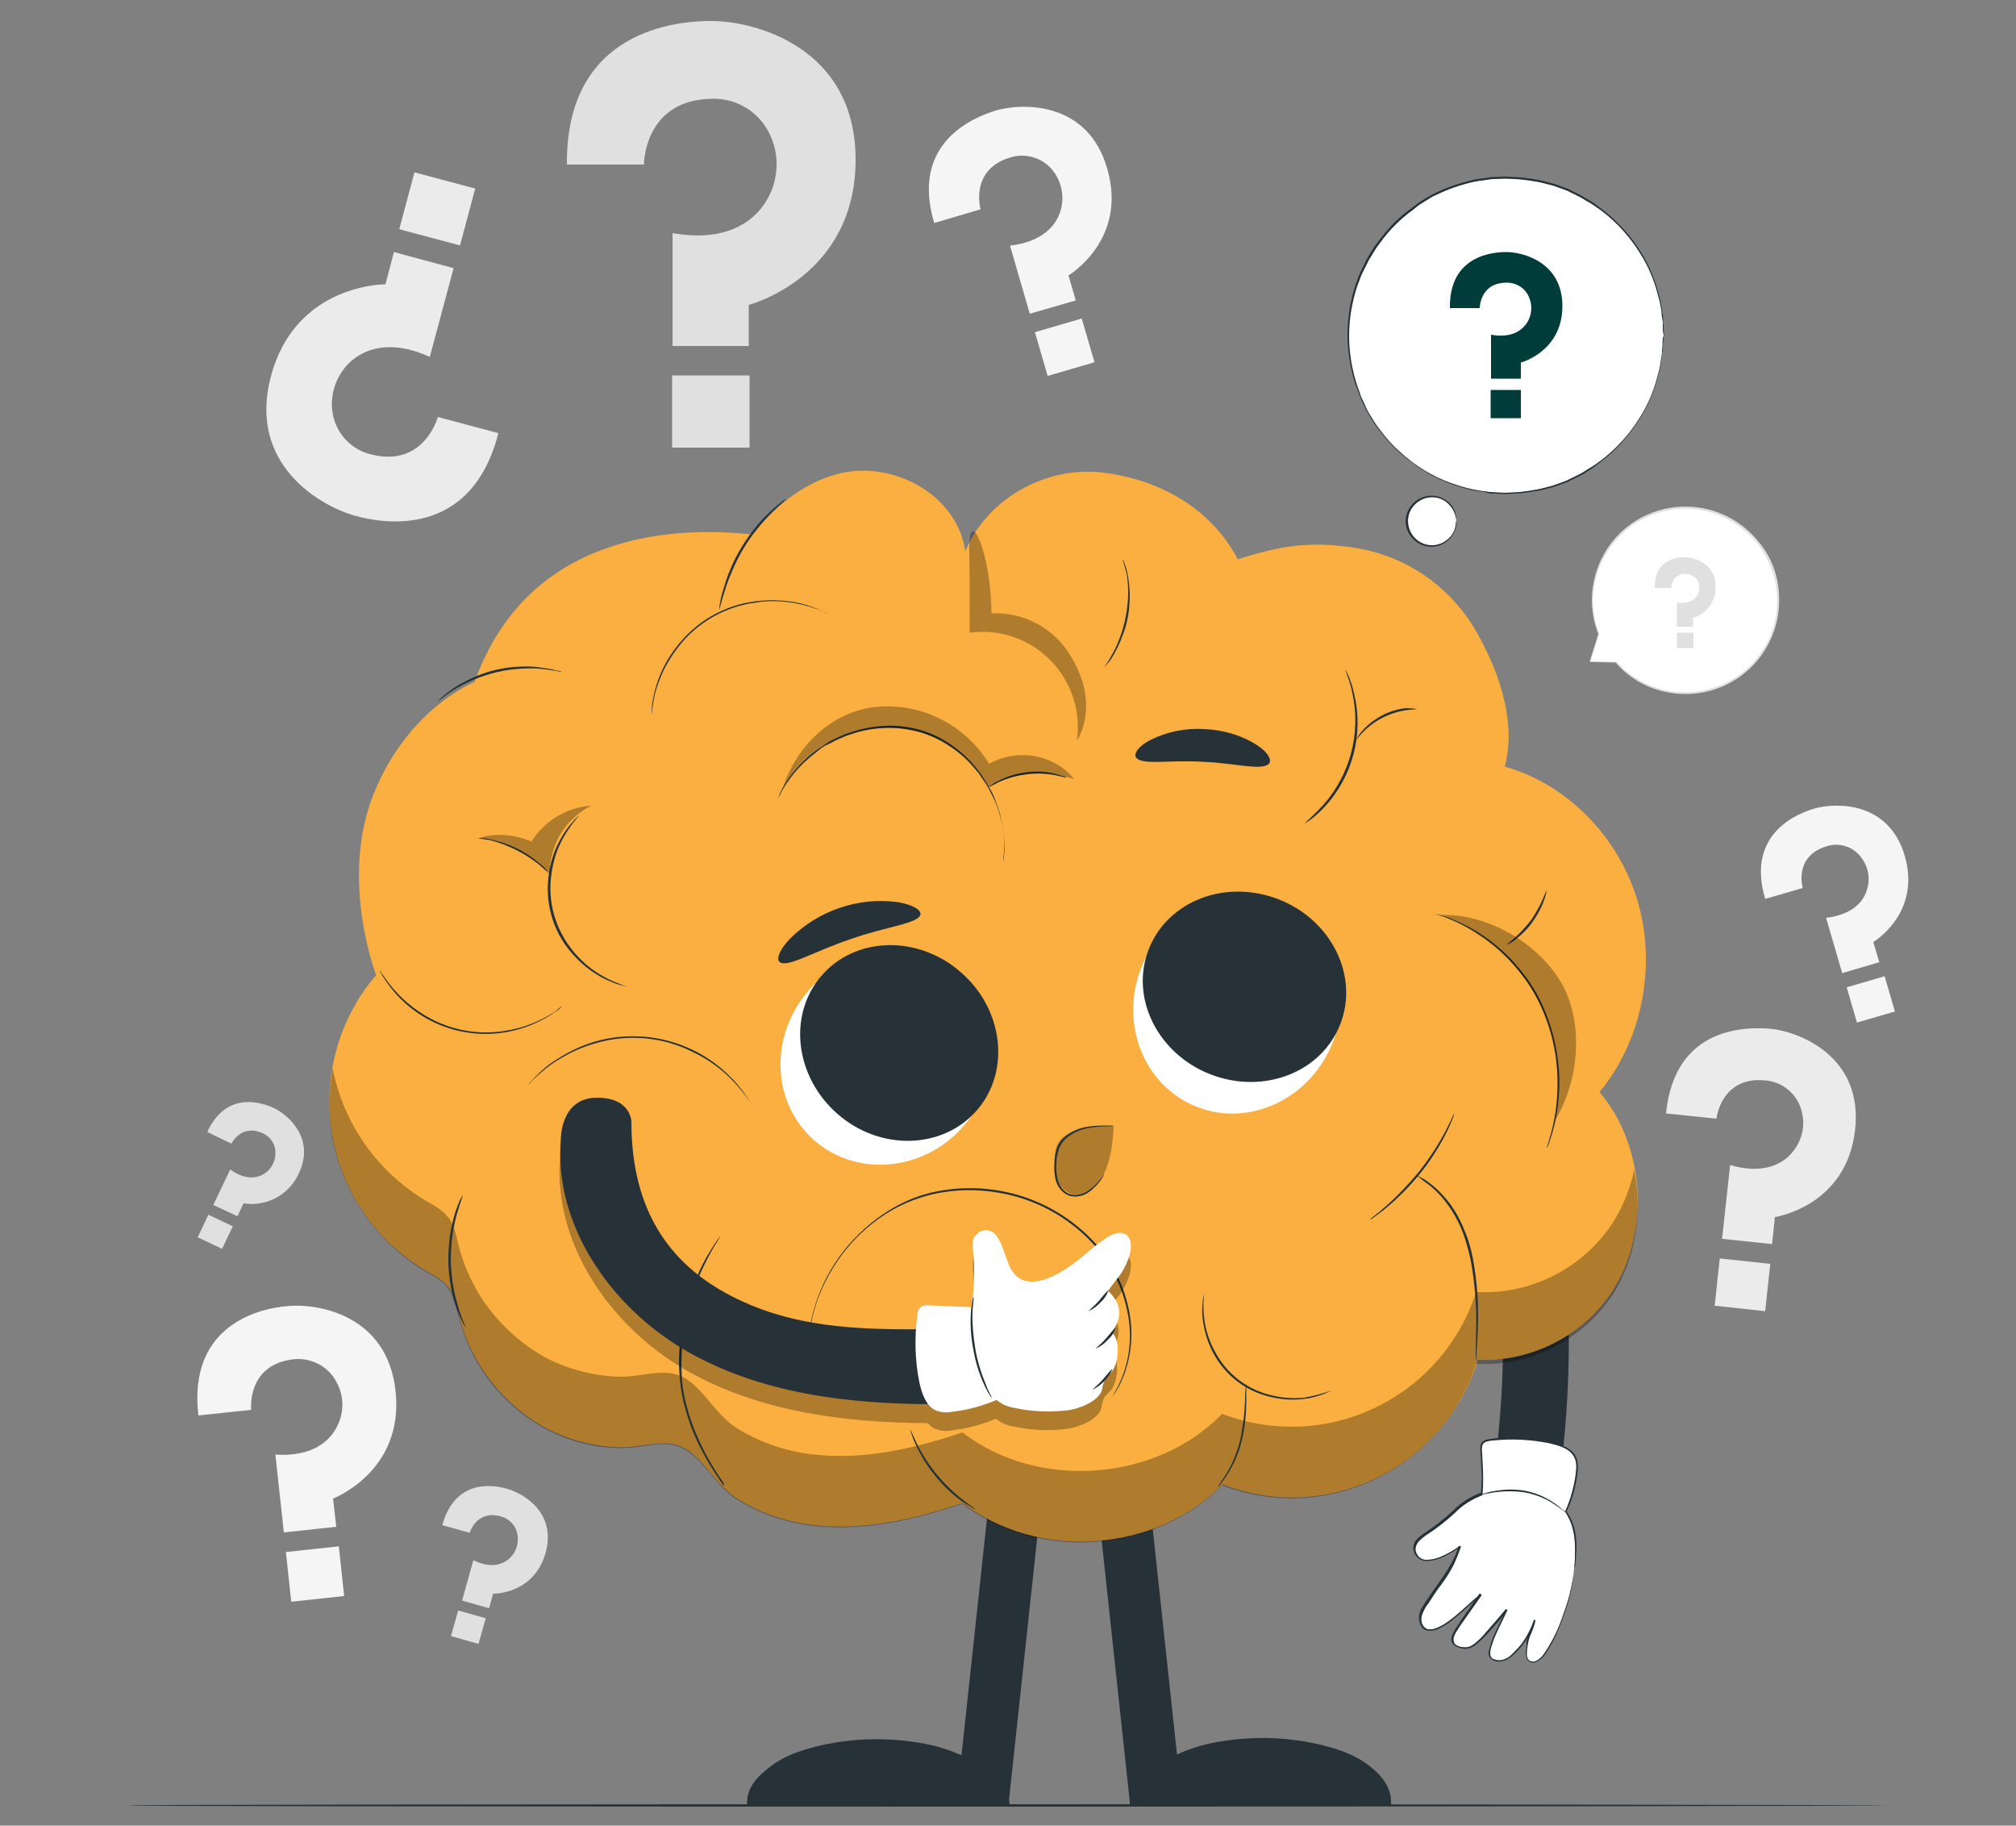 <?xml version="1.0" encoding="utf-8"?>
<!-- Generator: Adobe Illustrator 25.2.0, SVG Export Plug-In . SVG Version: 6.00 Build 0)  -->
<svg version="1.1" id="Layer_1" xmlns="http://www.w3.org/2000/svg" xmlns:xlink="http://www.w3.org/1999/xlink" x="0px" y="0px"
	 viewBox="0 0 500 452.7" style="enable-background:new 0 0 500 452.7;" xml:space="preserve">
<rect x="0" y="0" width="500" height="452.7" fill="#808080" stroke="none"/>
<style type="text/css">
	.st0{fill:#E0E0E0;}
	.st1{fill:#FFFFFF;}
	.st2{fill:#EBEBEB;}
	.st3{fill:#F5F5F5;}
	.st4{fill:#263238;}
	.st5{fill:#003C3A;}
	.st6{fill:#FAAF40;}
	.st7{opacity:0.3;}
</style>
<g id="Background_Complete">
	<path class="st0" d="M51.4,280.7l6,2.9c0,0,2.4-5,7.7-2.6c2.1,0.9,3.4,3,3.2,5.3c-0.1,1.9-1.1,3.7-2.7,4.7c-1.8,1.2-4.8,1.7-8.5-1
		l-4.2,8.8l6,2.8l1.5-3.2c5.7,0.9,11.3-2.1,13.7-7.4c4.2-8.8-2.8-14.6-6.1-16.2C65.4,273.6,56.3,270.1,51.4,280.7z"/>
	
		<rect x="50.4" y="302" transform="matrix(0.429 -0.903 0.903 0.429 -245.299 222.764)" class="st0" width="6.2" height="6.7"/>
	<path class="st0" d="M109.7,378.2l6.8,1.9c0,0,1.6-5.7,7.6-4.1c2.4,0.6,4.1,2.6,4.3,5c0.2,2-0.5,4-2,5.4c-1.7,1.6-4.7,2.6-9,0.5
		l-2.8,10l6.7,1.9l1-3.6c0,0,10.1,0.2,13-10.1c2.8-9.9-5.4-14.7-9.2-15.8C123.1,368.3,113,366.2,109.7,378.2z"/>
	
		<rect x="113" y="400" transform="matrix(0.272 -0.962 0.962 0.272 -303.693 405.614)" class="st0" width="6.6" height="7.1"/>
	<path class="st1" d="M394.3,164.1l6.5,0.1c8.5,9.5,23,10.3,32.5,1.8c9.5-8.5,10.3-23,1.8-32.5s-23-10.3-32.5-1.8
		c-7.1,6.4-9.6,16.5-6.1,25.4l0,0L394.3,164.1z"/>
	<path class="st0" d="M394.3,164.1c0-0.1,0.1-0.3,0.1-0.4c0.1-0.3,0.2-0.8,0.4-1.3c0.4-1.2,0.9-3,1.6-5.2c0-0.1,0.1-0.1,0.1-0.1
		c0,0,0,0,0,0c0,0,0,0,0.1,0l0,0l-0.2,0.1c-3.4-8.7-1.2-18.6,5.5-25.1c9.3-8.9,24-8.6,32.9,0.7c1.1,1.1,2,2.3,2.9,3.6
		c2.1,3.2,3.3,6.9,3.5,10.7c0.8,10.5-5.6,20.3-15.5,23.7c-5.1,1.8-10.6,1.7-15.7-0.1c-3.6-1.3-6.8-3.5-9.3-6.4h0.1l-4.9-0.1
		l-1.2-0.1L394.3,164.1l1.7,0h4.8c0,0,0,0,0.1,0c8.5,9.4,23,10.1,32.4,1.7c0,0,0.1-0.1,0.1-0.1c2.5-2.3,4.4-5,5.7-8.1
		c1.3-3.3,1.9-6.9,1.6-10.4c-0.9-11.3-9.9-20.2-21.2-21c-9.3-0.6-18.1,4.5-22.1,12.9c-1.1,2.2-1.8,4.6-2.1,7
		c-0.5,3.7,0,7.6,1.3,11.1c0,0,0,0.1,0,0.1c0,0,0,0,0,0c0,0-0.1,0-0.1,0l0,0h0.2l-1.7,5.1c-0.2,0.6-0.3,1-0.5,1.3
		S394.3,164.1,394.3,164.1z"/>
	<path class="st0" d="M410.4,145.8h4.1c0-1.9,1.5-3.5,3.4-3.5c0,0,0.1,0,0.1,0c1.4,0,2.7,0.8,3.2,2.1c0.4,1.1,0.3,2.3-0.3,3.3
		c-0.7,1.1-2.2,2.2-5,1.7v6h4v-2.2c3.4-1,5.7-4.1,5.6-7.7c0-5.9-5.4-7.3-7.6-7.3C416.2,138.1,410.3,138.6,410.4,145.8z"/>
	<rect x="415.9" y="156.9" class="st0" width="4.1" height="3.8"/>
	<path class="st0" d="M140.6,40.8h19.1c0,0,0-16,16.7-16.3c6.6-0.3,12.6,3.7,15,9.9c2,5.1,1.5,10.8-1.4,15.5
		c-3.2,5.3-10.3,10.2-23.2,7.9v28h18.9V75.6c0,0,26.5-6.8,26.5-36c0-27.9-25-34.4-35.8-34.4C168.2,5.2,140.3,7.2,140.6,40.8z"/>
	<rect x="166.7" y="93.1" class="st0" width="19.2" height="17.9"/>
	<path class="st2" d="M123.6,107.4l-15-4c0,0-3.4,12.6-16.5,9.3c-5.2-1.2-9.1-5.6-9.7-10.9c-0.5-4.4,1.1-8.8,4.3-11.9
		c3.7-3.5,10.3-5.8,19.9-1.4l5.9-22l-14.8-4l-2.1,8c0,0-22.3-0.2-28.4,22.8c-5.9,22,12.5,32.3,20.9,34.6
		C94.5,129.7,116.8,134,123.6,107.4z"/>
	<rect x="101.1" y="44" transform="matrix(0.258 -0.966 0.966 0.258 30.436 143.148)" class="st2" width="14.6" height="15.6"/>
	<path class="st2" d="M413.2,276.1l12.5,1.3c0,0,1.1-10.5,12-9.5c4.3,0.3,8,3.3,9.1,7.5c1,3.5,0.2,7.2-2,10
		c-2.5,3.3-7.5,5.9-15.7,3.5l-2,18.3l12.4,1.3l0.7-6.7c0,0,17.8-2.6,19.9-21.7c2-18.3-14-24.3-21-25
		C433.8,254.7,415.4,254,413.2,276.1z"/>
	
		<rect x="426.4" y="312.3" transform="matrix(0.107 -0.994 0.994 0.107 69.217 714.212)" class="st2" width="11.8" height="12.6"/>
	<path class="st3" d="M49.2,351l13.1-1.4c0,0-1.2-11,10.2-12.5c4.5-0.6,8.9,1.6,11,5.7c1.8,3.3,1.9,7.3,0.2,10.7
		c-1.8,3.9-6.3,7.8-15.4,7.2l2.1,19.3l13-1.4l-0.8-7c0,0,17.7-6.7,15.5-26.7c-2.1-19.2-19.8-21.8-27.1-21
		C65.5,324.4,46.5,327.8,49.2,351z"/>
	
		<rect x="71.6" y="384.2" transform="matrix(0.994 -0.107 0.107 0.994 -41.371 10.63)" class="st3" width="13.2" height="12.4"/>
	<path class="st3" d="M231.7,55.3l11.5-3.4c0,0-2.8-9.7,7.2-12.8c3.9-1.3,8.3,0,10.8,3.3c2.1,2.7,2.8,6.3,1.9,9.6
		c-1,3.8-4.5,8-12.6,8.9l4.9,16.9l11.4-3.3l-1.8-6.2c0,0,14.8-8.8,9.6-26.5C269.8,25,253.5,25.5,247,27.4
		C242.1,28.9,225.6,35,231.7,55.3z"/>
	<rect x="258" y="80.4" transform="matrix(0.96 -0.28 0.28 0.96 -13.521 77.428)" class="st3" width="12.1" height="11.3"/>
	<path class="st3" d="M437.8,222.9l9.3-2.7c0,0-2.3-7.8,5.8-10.3c3.2-1.1,6.7,0,8.7,2.7c1.7,2.2,2.3,5.1,1.5,7.8
		c-0.8,3.1-3.6,6.4-10.2,7.2l4,13.7l9.2-2.7l-1.5-5c0,0,12-7.1,7.8-21.4c-4-13.6-17.1-13.2-22.4-11.7
		C446.2,201.6,432.9,206.5,437.8,222.9z"/>
	<rect x="459.1" y="243.2" transform="matrix(0.96 -0.28 0.28 0.96 -50.819 139.907)" class="st3" width="9.8" height="9.1"/>
</g>
<g id="Floor">
	<path class="st4" d="M468.3,447.7c0,0.1-97.7,0.3-218.3,0.3s-218.3-0.1-218.3-0.3s97.7-0.3,218.3-0.3S468.3,447.6,468.3,447.7z"/>
</g>
<g id="Speech_Bubble">
	<circle class="st1" cx="373.5" cy="83.1" r="39.1"/>
	<path class="st4" d="M412.6,83.1c0,0,0-0.2-0.1-0.6s-0.1-1.1-0.1-1.9c0-0.4,0-0.9-0.1-1.4s-0.2-1-0.2-1.6s-0.2-1.2-0.3-1.9
		s-0.3-1.4-0.5-2.1c-0.9-3.7-2.3-7.2-4.3-10.4c-2.6-4.3-5.9-8-9.9-11l-1.7-1.2c-0.6-0.4-1.2-0.8-1.8-1.1s-1.2-0.8-1.9-1.1l-2-1
		l-1-0.5l-1.1-0.4l-2.2-0.8c-0.8-0.2-1.5-0.4-2.3-0.6c-0.8-0.2-1.6-0.4-2.4-0.5c-1.6-0.3-3.3-0.5-4.9-0.6c-0.8,0-1.7-0.1-2.5-0.1
		l-2.6,0.1c-0.4,0-0.9,0-1.3,0.1l-1.3,0.2c-0.9,0.1-1.7,0.2-2.6,0.4c-1.8,0.4-3.5,0.9-5.2,1.5c-1.7,0.6-3.4,1.4-5.1,2.2
		c-0.8,0.5-1.6,1-2.4,1.5c-0.4,0.2-0.8,0.5-1.2,0.8l-1.1,0.9c-3.2,2.3-6,5.1-8.2,8.2l-0.9,1.2l-0.8,1.3l-0.8,1.3
		c-0.3,0.4-0.5,0.9-0.7,1.3l-1.4,2.8l-1.1,2.9c-1.3,4-2,8.1-2,12.3c0,4.2,0.7,8.3,2,12.3c0.4,1,0.7,1.9,1,2.9
		c0.5,0.9,0.9,1.8,1.3,2.8l0.3,0.7l0.4,0.6l0.8,1.3l0.8,1.3l0.9,1.2c1.2,1.6,2.4,3.1,3.8,4.5c1.4,1.3,2.9,2.6,4.4,3.8l1.1,0.8
		c0.4,0.3,0.8,0.5,1.2,0.8c0.8,0.5,1.6,1,2.4,1.4c1.6,0.9,3.3,1.6,5.1,2.2c1.7,0.6,3.4,1.1,5.2,1.5c0.9,0.2,1.8,0.3,2.6,0.4l1.3,0.2
		c0.4,0,0.9,0,1.3,0.1l2.6,0.1c0.9,0,1.7-0.1,2.5-0.1c1.7-0.1,3.3-0.3,4.9-0.6c0.8-0.1,1.6-0.3,2.4-0.5c0.8-0.2,1.5-0.4,2.3-0.6
		l2.2-0.8l1.1-0.4l1-0.5l2-1c0.7-0.3,1.3-0.7,1.9-1.1s1.2-0.7,1.8-1.1l1.7-1.2c4-3,7.4-6.8,10-11.1c2-3.2,3.4-6.7,4.3-10.4
		c0.2-0.8,0.4-1.4,0.5-2.1s0.2-1.3,0.3-1.9s0.2-1.1,0.2-1.6s0.1-1,0.1-1.4c0-0.8,0.1-1.4,0.1-1.9C412.6,83.3,412.6,83.1,412.6,83.1
		c0,0,0,0.2,0,0.6s0,1.1-0.1,1.9c0,0.4,0,0.9-0.1,1.4s-0.1,1-0.2,1.6s-0.2,1.2-0.3,1.9s-0.3,1.4-0.5,2.2c-0.9,3.7-2.3,7.2-4.3,10.5
		c-2.6,4.3-5.9,8.1-9.9,11.2c-0.6,0.4-1.1,0.8-1.7,1.3s-1.2,0.8-1.8,1.2s-1.2,0.8-1.9,1.1l-2,1l-1,0.5l-1.1,0.4l-2.2,0.8
		c-0.8,0.2-1.5,0.4-2.3,0.6c-0.8,0.2-1.6,0.4-2.4,0.5c-1.7,0.3-3.3,0.5-5,0.6c-0.9,0-1.7,0.1-2.6,0.1l-2.6-0.1c-0.4,0-0.9,0-1.3-0.1
		L368,122c-0.9-0.2-1.8-0.2-2.6-0.4c-1.8-0.4-3.5-0.9-5.2-1.5c-1.8-0.6-3.5-1.4-5.1-2.2c-0.8-0.4-1.6-1-2.5-1.5
		c-0.4-0.3-0.8-0.5-1.2-0.8l-1.2-0.9c-1.6-1.2-3.1-2.4-4.5-3.8c-1.4-1.4-2.7-3-3.9-4.6l-0.9-1.2l-0.8-1.3l-0.8-1.3l-0.4-0.7
		l-0.3-0.7c-0.5-0.9-0.9-1.8-1.3-2.8s-0.7-2-1.1-2.9c-1.3-4-2-8.2-2-12.4c0-4.2,0.7-8.4,2-12.4c0.4-1,0.7-2,1.1-2.9l1.3-2.7
		c0.2-0.5,0.5-0.9,0.7-1.3l0.8-1.3l0.8-1.3l0.9-1.2c1.2-1.6,2.5-3.1,3.9-4.6c1.4-1.4,2.9-2.6,4.5-3.8l1.2-0.9
		c0.4-0.3,0.8-0.5,1.2-0.8c0.8-0.5,1.6-1,2.5-1.5c1.7-0.9,3.4-1.6,5.1-2.2c1.7-0.6,3.5-1.1,5.2-1.5c0.9-0.2,1.8-0.3,2.6-0.4l1.3-0.2
		c0.4-0.1,0.9-0.1,1.3-0.1l2.6-0.1c0.9,0,1.7,0.1,2.6,0.1c1.7,0.1,3.3,0.3,5,0.6c0.8,0.1,1.6,0.3,2.4,0.5c0.8,0.2,1.6,0.4,2.3,0.6
		l2.2,0.8l1.1,0.4l1,0.5l2,1c0.7,0.3,1.3,0.8,1.9,1.1s1.2,0.7,1.8,1.1l1.7,1.3c4,3,7.4,6.8,10,11.1c2,3.3,3.4,6.8,4.3,10.5
		c0.2,0.8,0.4,1.5,0.5,2.2s0.2,1.3,0.3,1.9s0.2,1.1,0.2,1.6s0,1,0.1,1.4c0,0.8,0,1.4,0.1,1.9S412.6,83.1,412.6,83.1z"/>
	<path class="st5" d="M359.6,76.4h7.4c0,0,0-6.2,6.5-6.3c2.6-0.1,4.9,1.4,5.8,3.8c0.8,2,0.6,4.2-0.5,6c-1.3,2.1-4,4-9,3.1v10.9h7.4
		v-4c0,0,10.3-2.7,10.3-14c0-10.9-9.8-13.4-13.9-13.4C370.3,62.5,359.4,63.3,359.6,76.4z"/>
	<rect x="369.7" y="96.7" class="st5" width="7.5" height="7"/>
	<circle class="st1" cx="355.1" cy="129.2" r="6.1"/>
	<path class="st4" d="M361.2,129.2c0,0,0-0.6-0.3-1.5c-0.4-1.3-1.2-2.4-2.2-3.2c-2.6-2-6.3-1.4-8.3,1.2c-2,2.6-1.4,6.3,1.2,8.3
		c2.1,1.6,5,1.6,7.1,0c1.1-0.8,1.9-1.9,2.2-3.2C361.1,129.7,361.1,129.2,361.2,129.2s0,0.1,0,0.4c0,0.4,0,0.8-0.1,1.1
		c-0.3,1.4-1.1,2.6-2.2,3.5c-2.7,2.2-6.7,1.7-8.8-1c-0.1-0.1-0.1-0.1-0.2-0.2c-1.7-2.2-1.7-5.3,0-7.5c2.1-2.8,6-3.4,8.8-1.4
		c0.1,0,0.1,0.1,0.2,0.1c1.1,0.9,1.9,2.1,2.2,3.5c0.1,0.4,0.1,0.7,0.1,1.1C361.2,129.1,361.2,129.2,361.2,129.2z"/>
</g>
<g id="Character">
	<path class="st4" d="M363,265.5c10.3,34.6,12.5,71,6.4,106.6c-0.8,4.4,1.2,8.9,5.8,10.1c4,1.1,9.4-1.4,10.1-5.8
		c6.7-38.4,4.5-77.9-6.4-115.4C375.9,251,360,255.3,363,265.5L363,265.5z"/>
	<path class="st6" d="M406.2,223.6c-4.7-16.1-17.6-29.2-33-33.5c3.1-11.5-1.8-24.8-7.9-34.9c-6.3-10.1-16.6-17.1-28.3-19.2
		c-11.6-1.9-18.8-0.9-30,2.7c-6.7-12.8-19.6-19.8-33.4-21.5s-28.6,6.1-34.2,19.5c-2-14.1-17.9-22.5-31.1-19.3s-23.1,14.9-29.3,27.5
		l176.6,190c15.6,6.2,35-0.2,44.4-14.9s7.9-36.1-3.3-49.2C407.2,258.2,410.9,239.7,406.2,223.6z"/>
	
		<rect x="203.4" y="395.2" transform="matrix(0.107 -0.994 0.994 0.107 -177.288 605.948)" class="st4" width="90.6" height="12.9"/>
	
		<rect x="275.5" y="356.4" transform="matrix(0.994 -0.107 0.107 0.994 -41.41 32.518)" class="st4" width="12.9" height="90.6"/>
	<path class="st6" d="M117.7,169.1c5.3-14.7,14.9-25.9,29.7-32s31.6-6.2,47.5-3.4c6.5,1.1,13.2,2.9,18.2,7.2s7.8,11.8,4.9,17.7
		c22-12.4,49.9-4.7,62.3,17.4c3.7,6.6,5.8,14.1,5.9,21.7c14.3-1.1,29.3,2,40.7,10.8s18.4,23.7,15.8,37.8c9.4-0.8,18.3,5.2,23.3,13.2
		c5,8,6.6,17.6,7.3,26.9c0.4,5.8,0.5,11.7-1.5,17.2c-0.9,2.7-2.3,5.2-3,7.9c-0.7,3.3-0.3,6.8-0.2,10.2c0.8,26.6-20.1,48.8-46.7,49.6
		c-6.4,0.2-12.7-0.9-18.7-3.2c-16.4,16.9-45.8,19-64.4,4.6c-12.1,4.1-25,7-37.6,5.4c-6.5-0.8-12.8-3-18.4-6.5
		c-5.1-3.2-8-9.4-12.7-12.3s-10.4-0.4-15.9-0.4c-6.4-0.1-12.8-1.7-18.5-4.6c-10.9-5.9-18.9-16.1-21.9-28.2c-0.6-2.4-1-5-2.6-6.9
		c-1.4-1.8-3.5-2.9-5.4-4c-23.2-13.5-31-43.2-17.5-66.4c1.4-2.5,3.1-4.8,5-7c0,0-9.2-23.7-0.6-45S117.7,169.1,117.7,169.1z"/>
	<g class="st7">
		<path d="M400,303.2c-7.4,11.3-20.3,17.9-33.9,17.2c-8.1,25.2-35.1,39.2-60.4,31.1c-0.9-0.3-1.8-0.6-2.6-0.9
			c-16.4,16.9-45.8,19-64.4,4.6c-12.1,4.1-25,7-37.6,5.4c-6.5-0.8-12.8-3-18.4-6.5c-5.1-3.2-8-9.4-12.7-12.3s-10.4-0.4-15.9-0.4
			c-6.4-0.1-12.8-1.7-18.5-4.6c-10.9-5.9-18.9-16.1-21.9-28.1c-0.6-2.4-1-5-2.6-6.9c-1.4-1.8-3.5-2.9-5.4-4
			c-12.1-7.2-20.6-19.2-23.2-33c-1,5.5-1.1,11.2-0.2,16.8c2.5,14.1,11.1,26.5,23.4,33.8c2,1.1,4.1,2.2,5.4,4c1.5,2,2,4.5,2.6,6.9
			c3,12.1,10.9,22.3,21.9,28.2c5.7,3,12.1,4.6,18.5,4.6c5.5,0.1,11-2.6,15.9,0.4s7.7,9.1,12.7,12.3c5.6,3.5,11.9,5.7,18.4,6.5
			c12.7,1.6,25.5-1.3,37.6-5.4c18.6,14.4,48,12.3,64.4-4.6c24.7,9.6,52.5-2.8,62.1-27.5c0.3-0.9,0.6-1.7,0.9-2.6
			c13.5,0.7,26.4-5.9,33.9-17.2c5.7-8.9,7.4-20.4,5.3-30.9C404.4,294.5,402.6,299.1,400,303.2z"/>
	</g>
	<path class="st4" d="M186.6,274.1c-0.1-0.2-0.3-0.3-0.4-0.5c-0.2-0.4-0.6-0.9-1.1-1.6c-3.4-4.7-7.8-8.5-13-11
		c-7.6-3.9-16.3-4.7-24.4-2.3c-3.3,0.9-6.5,2.4-9.4,4.2c-2,1.2-3.8,2.7-5.5,4.3c-0.6,0.5-1,1-1.3,1.3c-0.1,0.2-0.3,0.3-0.5,0.5
		c0.1-0.2,0.3-0.4,0.4-0.5c0.3-0.3,0.7-0.8,1.3-1.4c1.6-1.7,3.4-3.2,5.4-4.4c2.9-1.9,6.1-3.4,9.4-4.4c11.8-3.4,24.5-0.2,33.2,8.3
		c1.7,1.6,3.2,3.4,4.5,5.4c0.5,0.7,0.8,1.2,1,1.6C186.4,273.7,186.5,273.9,186.6,274.1z"/>
	<path class="st4" d="M200.5,333.3c0-0.1,0-0.2,0-0.4c0-0.3,0-0.6,0.1-1s0.1-1,0.1-1.7s0.2-1.4,0.4-2.3c0.4-2.1,1-4.1,1.7-6.1
		c3.5-9.6,10.4-17.6,19.3-22.6c3.8-2.1,7.9-3.5,12.2-4.1c4.6-0.7,9.3-0.6,13.8,0.2c8.9,1.6,17,6,23.2,12.6c5,5.4,8.2,12.2,9.1,19.5
		c0.6,4.9-0.1,9.9-2,14.5c-0.7,1.7-1.6,3.2-2.7,4.7c0-0.1,0.1-0.2,0.2-0.3c0.1-0.2,0.3-0.5,0.5-0.9c3.2-5.4,4.4-11.7,3.6-17.9
		c-1-7.2-4.2-14-9.1-19.3c-6.1-6.5-14.2-10.9-23-12.4c-4.5-0.8-9.1-0.9-13.7-0.2c-4.2,0.6-8.3,2-12.1,4c-6.4,3.5-11.7,8.6-15.5,14.8
		c-1.5,2.4-2.7,4.9-3.7,7.5c-0.7,2-1.3,4-1.7,6.1c-0.1,0.9-0.3,1.6-0.4,2.3l-0.2,1.7l-0.1,1C200.6,333,200.6,333.2,200.5,333.3z"/>
	<path class="st4" d="M330.2,344.8c-0.1,0.1-0.3,0.2-0.4,0.2c-0.4,0.2-0.9,0.4-1.3,0.6c-1.6,0.6-3.3,1.1-5.1,1.3
		c-2.6,0.3-5.2,0.2-7.8-0.4c-6.4-1.3-11.8-5.4-14.8-11.2c-1.2-2.3-2-4.8-2.4-7.4c-0.3-1.7-0.3-3.5-0.1-5.2c0-0.5,0.1-0.9,0.2-1.4
		c0-0.2,0.1-0.3,0.1-0.5c-0.2,2.4-0.2,4.7,0.2,7.1c0.4,2.5,1.3,5,2.5,7.2c2.9,5.6,8.2,9.7,14.5,11c2.5,0.6,5.1,0.7,7.6,0.5
		C325.7,346.2,328,345.6,330.2,344.8z"/>
	<path class="st4" d="M178.4,151.3c0-0.4,0-0.9,0.1-1.3c0.2-1.2,0.4-2.3,0.8-3.5c0.5-1.7,1-3.4,1.7-5c1.6-4,3.9-7.7,6.6-11
		c1.1-1.4,2.3-2.6,3.6-3.8c0.9-0.8,1.8-1.6,2.7-2.3c0.3-0.3,0.7-0.5,1.1-0.7c0.1,0.1-1.4,1.2-3.5,3.3c-1.2,1.2-2.4,2.5-3.5,3.9
		c-2.7,3.3-4.9,7-6.5,10.9c-0.7,1.6-1.3,3.2-1.8,4.9C178.8,149.5,178.4,151.3,178.4,151.3z"/>
	<path class="st4" d="M139.3,166.6c0,0.1-1.8-0.4-4.7-0.7c-1.7-0.2-3.4-0.2-5.2-0.1c-2.1,0.1-4.2,0.4-6.3,0.9c-2.1,0.5-4.1,1.2-6,2
		c-1.6,0.7-3.1,1.5-4.6,2.4c-2.5,1.6-3.8,2.9-3.9,2.8c0.3-0.3,0.6-0.6,0.9-0.9c0.4-0.4,0.8-0.7,1.2-1c0.5-0.4,1-0.8,1.6-1.2
		c1.4-1,3-1.8,4.6-2.6c3.9-1.8,8.1-2.8,12.4-2.9c1.7-0.1,3.5,0,5.2,0.3c0.7,0.1,1.4,0.2,2,0.3c0.5,0.1,1,0.2,1.5,0.4
		C138.5,166.3,138.9,166.4,139.3,166.6z"/>
	<path class="st4" d="M139.3,249.6c0,0-0.1,0.1-0.4,0.4s-0.7,0.6-1.2,0.9c-1.5,1.1-3.1,2-4.9,2.8c-11.7,5.3-25.4,2.6-34.2-6.8
		c-1.3-1.4-2.4-2.9-3.4-4.4c-0.3-0.4-0.5-0.9-0.8-1.3c-0.1-0.1-0.2-0.3-0.2-0.5c0,0,0.4,0.6,1.2,1.7c2.6,3.8,6,7,10,9.4
		c5.8,3.5,12.7,4.9,19.4,3.9c2.7-0.4,5.4-1.1,7.9-2.2c1.7-0.7,3.3-1.6,4.9-2.6C138.7,250,139.2,249.5,139.3,249.6z"/>
	<path class="st4" d="M114.8,296.4c0.1,0-0.7,1.8-1.5,4.7c-0.5,1.7-0.8,3.5-1.1,5.3c-0.3,2.2-0.4,4.4-0.4,6.5
		c0.1,2.2,0.3,4.4,0.7,6.5c0.3,1.8,0.8,3.5,1.3,5.2c0.9,2.9,1.8,4.6,1.7,4.6c-0.3-0.4-0.5-0.8-0.7-1.2c-0.2-0.5-0.5-0.9-0.7-1.4
		c-0.2-0.6-0.5-1.2-0.8-1.9c-0.6-1.7-1.1-3.5-1.4-5.2c-0.4-2.2-0.7-4.4-0.7-6.6c0-2.2,0.1-4.4,0.4-6.6c0.3-1.8,0.7-3.6,1.2-5.3
		c0.2-0.8,0.5-1.4,0.7-2c0.2-0.5,0.4-1,0.6-1.5C114.3,297.2,114.5,296.8,114.8,296.4z"/>
	<path class="st4" d="M179.6,368.5c-0.2-0.2-0.3-0.3-0.4-0.5c-0.3-0.4-0.7-0.9-1.1-1.6c-1.4-2-2.6-4-3.7-6.1
		c-1.7-3.1-3.1-6.4-4.1-9.8c-0.6-2-1.1-4-1.4-6.1c-0.3-2.2-0.5-4.5-0.5-6.7c0.1-7.9,1.9-15.7,5.2-22.8c1-2.2,2.2-4.2,3.5-6.2
		c0.4-0.7,0.9-1.2,1.1-1.6c0.1-0.2,0.3-0.4,0.4-0.5c-0.1,0.2-0.2,0.4-0.3,0.6c-0.2,0.4-0.6,0.9-1,1.6c-1.2,2-2.3,4.1-3.3,6.3
		c-3.2,7.1-4.9,14.8-5,22.7c0,2.2,0.1,4.4,0.4,6.6c0.3,2,0.8,4,1.4,6c1,3.4,2.4,6.6,4,9.7c1.4,2.7,2.7,4.7,3.6,6.1l1.1,1.6
		C179.5,368,179.5,368.2,179.6,368.5z"/>
	<path class="st4" d="M169.5,326.1c-0.3,0.2-0.7,0.3-1.1,0.4c-1.1,0.2-2.2,0.2-3.3-0.1c-1.6-0.4-3.1-1-4.5-1.8
		c-1.7-0.9-3.4-2.1-4.8-3.4c-2.7-2.4-4.8-5.3-6.3-8.6c-0.4-1-0.8-2-1.1-3c-0.1-0.4-0.2-0.8-0.2-1.2c0.1,0,0.5,1.6,1.7,4
		c1.6,3.2,3.7,6,6.3,8.4c1.4,1.3,3,2.4,4.7,3.4c1.4,0.8,2.8,1.4,4.3,1.8C166.6,326.5,168.1,326.5,169.5,326.1z"/>
	<path class="st4" d="M241.9,374.3c-0.3-0.1-0.6-0.3-0.9-0.5c-0.8-0.5-1.6-1-2.4-1.5c-2.5-1.8-4.8-4-6.7-6.4c-2-2.4-3.6-5.1-4.9-7.9
		c-0.4-0.9-0.7-1.7-1-2.6c-0.1-0.3-0.2-0.7-0.3-1c0.1,0,0.6,1.3,1.6,3.4c2.7,5.5,6.6,10.3,11.5,14.1
		C240.8,373.5,242,374.2,241.9,374.3z"/>
	<path class="st4" d="M309,343.2c0.1,0.3,0.1,0.7,0.1,1.1c0,0.7,0,1.7,0,2.9c0,3.2-0.3,6.4-1,9.5c-0.9,4.1-2.7,7.9-5.3,11.2
		c-0.2,0.3-0.4,0.6-0.7,0.8c-0.1-0.1,0.8-1.3,2.1-3.3c1.6-2.7,2.8-5.7,3.5-8.8c0.6-3.1,1-6.2,1.1-9.4
		C308.8,345.8,308.9,344.5,309,343.2z"/>
	<path class="st4" d="M351.4,291.5c0.2,0,0.3,0.1,0.5,0.2c0.3,0.2,0.7,0.4,1.3,0.7c1.5,1,3,2.2,4.2,3.5c1.9,2,3.5,4.2,4.7,6.7
		c0.7,1.4,1.3,2.9,1.9,4.5c0.5,1.6,1,3.3,1.3,5c1.1,5.9,1.5,12,1.2,18c-0.1,2.3-0.2,4.2-0.3,5.5c0,0.6-0.1,1.1-0.1,1.5
		c0,0.2,0,0.3-0.1,0.5c0-0.2,0-0.3,0-0.5c0-0.4,0-0.9,0-1.5c0-1.4,0.1-3.2,0.1-5.5c0.2-6-0.3-12-1.4-17.9c-0.4-1.7-0.8-3.3-1.3-4.9
		c-0.5-1.5-1.1-3-1.8-4.4c-1.2-2.4-2.7-4.6-4.5-6.6c-1.2-1.3-2.6-2.5-4.1-3.5C352,291.9,351.4,291.5,351.4,291.5z"/>
	<path class="st4" d="M339.7,302.5c0.3-0.3,0.6-0.6,1-0.9c0.7-0.5,1.7-1.3,2.8-2.3c3-2.6,5.8-5.6,8.4-8.7c2.5-3.2,4.7-6.5,6.6-10.1
		c0.7-1.4,1.3-2.5,1.6-3.3c0.2-0.4,0.4-0.8,0.6-1.2c-0.1,0.4-0.2,0.9-0.4,1.3c-0.3,0.8-0.8,2-1.5,3.4c-3.6,7.3-8.8,13.7-15.1,18.9
		c-1.2,1-2.2,1.7-2.9,2.2C340.5,302.1,340.1,302.3,339.7,302.5z"/>
	<path class="st4" d="M333.7,166c0,0,0.1,0.1,0.2,0.4s0.3,0.6,0.5,1.1c0.6,1.4,1.1,2.9,1.4,4.4c2.5,10-0.3,20.7-7.3,28.2
		c-1,1.1-2.2,2.2-3.4,3.1c-0.4,0.3-0.8,0.6-1,0.7c-0.1,0.1-0.2,0.2-0.4,0.2c0.4-0.4,0.8-0.8,1.2-1.2c1.1-1,2.2-2.1,3.2-3.2
		c6.8-7.6,9.5-18,7.3-27.9c-0.3-1.5-0.7-2.9-1.3-4.4C334,167,333.8,166.5,333.7,166z"/>
	<path class="st4" d="M351.4,175.8c0,0.1-1,0.1-2.6,0.3c-4.1,0.6-7.9,2.5-10.8,5.5c-1.1,1.1-1.7,2-1.7,1.9c0.4-0.8,0.9-1.5,1.5-2.2
		c1.4-1.6,3.1-2.9,5-3.9c1.9-1,3.9-1.6,6-1.8C349.6,175.6,350.5,175.7,351.4,175.8z"/>
	<path class="st4" d="M383.6,284.7c0-0.2,0.1-0.5,0.2-0.7c0.1-0.5,0.4-1.1,0.6-2c1.8-6.1,2.3-12.6,1.6-19c-0.8-7-3.3-13.8-7.3-19.6
		c-1.3-1.8-2.7-3.6-4.2-5.2c-2.6-2.8-5.6-5.2-8.8-7.2c-2.2-1.4-4.5-2.5-6.9-3.4c-0.8-0.4-1.5-0.5-2-0.7c-0.2-0.1-0.5-0.2-0.7-0.3
		c0.2,0,0.5,0.1,0.7,0.2c0.5,0.1,1.1,0.3,2,0.6c2.4,0.9,4.8,2,7,3.3c3.3,2,6.3,4.4,9,7.2c1.5,1.7,3,3.4,4.3,5.3
		c1.4,2,2.6,4.1,3.6,6.4c1.9,4.3,3.2,8.9,3.7,13.6c0.5,3.8,0.4,7.7-0.1,11.5c-0.3,2.6-0.9,5.1-1.7,7.5c-0.3,0.9-0.5,1.5-0.7,2
		C383.9,284.2,383.8,284.4,383.6,284.7z"/>
	<path class="st4" d="M383.6,220.6c-0.1,0.9-0.3,1.7-0.6,2.5c-0.7,2-1.7,3.8-2.9,5.5c-1.2,1.7-2.7,3.2-4.3,4.4
		c-0.7,0.6-1.4,1-2.2,1.3c2.3-1.8,4.3-3.8,6.1-6.1C381.3,225.9,382.6,223.3,383.6,220.6z"/>
	<path class="st4" d="M278.5,138.7c0.2,0.3,0.3,0.7,0.4,1c0.1,0.4,0.3,0.8,0.4,1.2c0.1,0.5,0.3,1.1,0.4,1.7c0.3,1.5,0.4,3,0.5,4.5
		c0,1.8-0.1,3.7-0.4,5.5c-0.3,1.8-0.8,3.6-1.5,5.3c-0.5,1.4-1.2,2.8-1.9,4.1c-0.3,0.6-0.6,1-0.9,1.5c-0.2,0.3-0.5,0.7-0.8,1
		c-0.2,0.3-0.5,0.6-0.7,0.9c-0.1-0.1,0.9-1.3,2.1-3.6c0.7-1.3,1.3-2.7,1.8-4.1c0.6-1.7,1.1-3.5,1.4-5.3c0.3-1.8,0.5-3.6,0.5-5.4
		c0-1.5-0.1-3-0.3-4.4C278.9,140.2,278.4,138.8,278.5,138.7z"/>
	<g class="st7">
		<path d="M279.8,317.1c0.9-2.2,1.2-5.5-1-6.4c-1.5-0.7-3.2,0.3-4.6,1.2c-4.3,2.9-5.6,4.8-9.9,7.6c-3.1,2-7.6,4.1-10.9,2.6
			c-3.7-1.7-3.7-6.9-5.9-10.3c-0.6-1.2-1.7-1.9-3-2c-1.5,0.2-2.8,1.2-3.2,2.6c-0.1,1.5,0,2.9,0.2,4.3c0.2,3.2,0.1,6.4-0.2,9.6
			c-0.2,0.9-0.3,1.7-0.4,2.6c-3.6-0.2-7.2-0.3-10.5-0.5c-0.8-0.2-1.6,0.1-2.3,0.6c-0.4,0.6-0.6,1.2-0.6,1.9
			c-0.2,1.2-0.3,2.3-0.3,3.5c-16.7,0.1-32.4-0.9-47.2-9c-15.9-8.7-23.5-22.8-23.5-42.5c0,0,0.1-5.9-8.4-6
			c-9.3-0.1-9.2,10.2-9.2,10.2c-1.7,21.3,12.4,41.6,30.8,52.4c18,10.5,39.5,13.3,60.4,13.4c0.4,0.5,1,1,1.6,1.3
			c1.3,0.6,2.8,0.8,4.2,0.5c3.8-0.4,7.6-1.4,11.1-2.9c1.4,1.1,3,1.8,4.8,2c4.2,0.9,8.6,1.1,12.9,0.5c2.9-0.4,7.5-2.2,8.4-5
			c0.1-0.9,0.4-1.8,0.7-2.6v-0.1c0.3-0.4,0.7-0.7,1-1.1l0.5-0.5c2-2,2.5-8,0.4-9.9c0.3-0.4,0.6-0.8,0.9-1.3l-0.7,0.7
			c2.4-3.6,2-6.7-1.2-9.8l0.1-0.2l-0.1,0.2l0,0C277.2,321.5,278.3,320.9,279.8,317.1z"/>
	</g>
	<path class="st4" d="M156.6,278.2c0,19.7,7.6,33.8,23.5,42.5s32.9,9.1,51,8.9c0.3,6.2,0.5,12.4,0.8,18.6c-21.4,0-43.5-2.6-62-13.4
		s-32.6-31.1-30.8-52.4c0,0-0.1-10.4,9.2-10.2C156.6,272.3,156.6,278.2,156.6,278.2z"/>
	<path class="st1" d="M278.8,305.9c-1.5-0.6-3.2,0.3-4.6,1.2c-4.3,2.9-5.6,4.8-9.9,7.6c-3.1,2-7.6,4.1-10.9,2.6
		c-3.7-1.7-3.7-6.9-5.9-10.3c-0.6-1.2-1.7-1.9-3-2c-1.5,0.1-2.8,1.2-3.2,2.6c-0.1,1.4,0,2.9,0.2,4.3c0.2,3.2,0.1,6.4-0.2,9.6
		c-0.4,3.3-1.1,9.3,0.8,12c0.8,4,2.2,7.9,4,11.6c0.5,1.1-1.1,0.2-0.1,1s2.1,2.5,6,3.1c4.2,0.9,8.6,1,12.9,0.5c2.9-0.4,7.5-2.2,8.4-5
		c0.1-0.9,0.4-1.8,0.7-2.6c0.4-0.6,0.9-1.2,1.5-1.7c2-2,2.5-8.3,0.2-10c2.8-3.8,2.5-7.1-0.9-10.3c2.5-3.5,3.5-4,5-7.8
		C280.7,310,281,306.8,278.8,305.9z"/>
	<path class="st1" d="M250.1,327c-0.7,0.6-1.2-1.7-2.1-1.9c-5.4-1.2-12.1-1.1-17.6-1.4c-0.8-0.2-1.7,0.1-2.3,0.6
		c-0.4,0.6-0.6,1.2-0.6,1.9c-0.7,5.5-0.6,11,0.5,16.5c0.6,2.8,1.6,5.7,3.8,6.9c1.3,0.6,2.8,0.8,4.2,0.5c8.2-0.9,15.9-4.4,22-10
		L250.1,327z"/>
	<path class="st4" d="M246,346.6c-0.2-0.2-0.5-0.5-0.6-0.8c-0.2-0.3-0.5-0.7-0.6-1c-0.3-0.5-0.5-0.9-0.7-1.4
		c-1.3-2.8-2.2-5.8-2.7-8.8c-0.6-3-0.8-6.1-0.6-9.2c0-0.5,0.1-1.1,0.2-1.6c0-0.4,0.1-0.8,0.2-1.2c0-0.3,0.1-0.7,0.3-1
		c0.1,0-0.2,1.5-0.3,3.8c-0.1,3,0.2,6.1,0.7,9.1c0.5,3,1.4,5.9,2.6,8.8C245.2,345.3,246.1,346.5,246,346.6z"/>
	<path class="st4" d="M271.8,334.4c-0.1-0.1,1.2-1,2.5-2.5s2.2-2.7,2.4-2.6c-0.4,1.2-1.1,2.2-2,3
		C273.9,333.2,272.9,333.9,271.8,334.4z"/>
	<path class="st4" d="M271,344.6c-0.1-0.1,1.2-1,2.5-2.5s2.2-2.7,2.4-2.6C274.9,341.7,273.2,343.5,271,344.6L271,344.6z"/>
	<path class="st4" d="M270,325.1c-0.1-0.1,1.2-1,2.5-2.5s2.2-2.7,2.4-2.6c-0.4,1.2-1.1,2.2-2,3C272.1,323.9,271.1,324.6,270,325.1z"
		/>
	<path class="st4" d="M228.3,226.7c-0.3,2.3-8.4,3-17.4,6.2c-9,3-15.9,7.3-17.6,5.6c-0.8-0.8,0.1-3.1,2.7-5.8
		c7-6.9,16.8-10.3,26.6-9C226.3,224.3,228.4,225.6,228.3,226.7z"/>
	<path class="st4" d="M314.7,189.4c-1.8,1.8-8.4-0.2-16.5-0.5c-8-0.5-14.9,0.9-16.4-1c-0.7-0.9,0.4-2.8,3.5-4.4
		c4.2-2.1,8.8-3,13.5-2.7c4.6,0.2,9.1,1.5,13,4C314.6,186.6,315.5,188.6,314.7,189.4z"/>
	<path class="st1" d="M316.6,224.2c13.1,5.1,19.4,20.6,13.9,34.4s-20.5,21-33.6,15.9S277.6,254,283,240.1S303.5,219.1,316.6,224.2z"
		/>
	<path class="st4" d="M317.1,223c13.1,5.1,20,19,15.3,31s-19.1,17.5-32.2,12.4s-20-19-15.3-31S303.9,217.9,317.1,223z"/>
	<path class="st1" d="M237.4,242c10.7,9.2,11.4,25.8,1.7,37.1s-26.3,13-37,3.8s-11.4-25.8-1.7-37.1S226.7,232.8,237.4,242z"/>
	<path class="st4" d="M238.2,241c10.7,9.2,12.5,24.6,4.1,34.3s-23.9,10.2-34.5,1s-12.5-24.5-4.1-34.3S227.6,231.8,238.2,241z"/>
	<g class="st7">
		<path d="M264.2,281.6c-2.9,2-2.6,4.8-2.6,8.3c0,1.5,0.5,3,1.5,4.2c1,1.4,2.5,2.2,4.2,2.2c2.8-0.1,5.2-2.5,6.4-5
			c1.8-3.7,2.3-7.9,2.5-12C272.8,278.9,267.1,279.6,264.2,281.6z"/>
	</g>
	<path class="st4" d="M273.8,291.3c0,0,0,0.1-0.2,0.4c-0.2,0.3-0.4,0.7-0.6,1c-0.9,1.1-1.9,2.2-3.1,3c-0.8,0.6-1.8,0.9-2.8,1
		c-1.2,0.1-2.4-0.2-3.3-1c-1-0.8-1.7-2-2-3.2c-0.3-1.3-0.4-2.7-0.3-4c0-1.4,0.3-2.7,0.7-4c0.5-1.2,1.3-2.2,2.4-3
		c1.7-1.3,3.8-2,5.9-2.2c1.4-0.2,2.8-0.2,4.3-0.2c0.5,0,1,0,1.6,0.1c-0.5,0.1-1,0.1-1.6,0.1c-1.4,0-2.8,0.1-4.2,0.3
		c-2.1,0.3-4,1-5.7,2.3c-1,0.7-1.7,1.7-2.2,2.8c-0.4,1.2-0.7,2.5-0.7,3.8c-0.1,1.3,0,2.6,0.3,3.9c0.3,1.2,0.9,2.2,1.8,3
		c0.8,0.7,1.9,1,3,0.9c0.9-0.1,1.9-0.4,2.6-0.9c1.2-0.8,2.2-1.7,3.1-2.8C273.5,291.7,273.7,291.3,273.8,291.3z"/>
	<path class="st4" d="M229.3,432.4c-8.5-1.6-17.2-1.5-25.7,0.4c-4.3,1-8.7,2.4-12.2,5s-6.4,5.5-6.1,9.9l65.1,0.1
		C250.4,439.9,237.8,433.9,229.3,432.4z"/>
	<path class="st4" d="M301.2,432.1c8.5-1.6,17.2-1.5,25.7,0.4c4.3,1,8.7,2.4,12.2,5s6.2,5.7,5.9,10.2l-64.8-0.2
		C280.2,439.6,292.8,433.6,301.2,432.1z"/>
	<path class="st4" d="M205.2,152.1c0,0.1-0.8-0.3-2.2-0.9c-2-0.8-4-1.3-6.1-1.7c-3.1-0.5-6.3-0.6-9.4-0.1c-7.7,1-14.7,5-19.4,11.2
		c-1.9,2.5-3.5,5.2-4.6,8.2c-0.8,2-1.3,4-1.6,6.1c-0.2,1.5-0.3,2.3-0.3,2.3c0-0.2,0-0.4,0-0.6c0-0.6,0.1-1.2,0.1-1.7
		c0.3-2.1,0.8-4.2,1.5-6.2c1.1-3,2.6-5.8,4.6-8.3c4.8-6.3,11.9-10.4,19.7-11.3c3.2-0.4,6.4-0.3,9.5,0.2c2.1,0.4,4.2,1,6.1,1.9
		c0.5,0.2,1.1,0.5,1.6,0.8C204.8,151.9,205,152,205.2,152.1z"/>
	<g class="st7">
		<path d="M267.1,183.6c1.8-12.9-7.2-24.9-20.2-26.7c-2.1-0.3-4.2-0.3-6.4,0c0-7,0-14.1-0.1-21.1c-0.1-10.5,5.4,1.1,5.5,16.3
			c8.2-0.4,15.9,3.9,19.9,11C273,175.3,267.1,183.6,267.1,183.6z"/>
	</g>
	<path class="st4" d="M248.9,214c0-0.3,0-0.6,0-0.9c0-0.3,0.1-0.6,0.1-1c0.1-0.5,0.1-0.9,0.1-1.4c0.1-3-0.3-6-1.2-8.9
		c-0.3-1-0.6-1.9-1-2.8c-0.4-1-0.9-1.9-1.4-2.9c-0.5-1-1.1-2-1.8-2.9c-0.3-0.5-0.7-1-1-1.5l-1.2-1.4c-1.7-2-3.7-3.8-5.9-5.2
		c-2.3-1.6-4.9-2.8-7.6-3.6c-2.7-0.7-5.5-1.1-8.4-1c-2.6,0.1-5.2,0.5-7.7,1.3l-1.8,0.6c-0.6,0.2-1.1,0.5-1.7,0.7
		c-1.1,0.4-2.1,1.1-3.1,1.5s-1.9,1.1-2.7,1.8s-1.6,1.2-2.3,1.9c-2.3,2-4.2,4.3-5.8,6.9c-0.3,0.4-0.5,0.8-0.7,1.2
		c-0.2,0.4-0.3,0.7-0.5,0.9c-0.1,0.3-0.3,0.5-0.4,0.8c0.1-0.3,0.2-0.5,0.3-0.8l0.4-0.9c0.2-0.4,0.4-0.9,0.7-1.3
		c1.5-2.7,3.4-5,5.7-7.1c0.7-0.7,1.5-1.3,2.3-1.9c0.8-0.6,1.8-1.2,2.7-1.8s2-1.1,3.1-1.6c0.6-0.2,1.1-0.5,1.7-0.7l1.8-0.6
		c2.5-0.8,5.2-1.3,7.9-1.4c5.8-0.3,11.5,1.3,16.3,4.6c2.2,1.5,4.2,3.3,5.9,5.3l1.2,1.5c0.4,0.5,0.7,1,1,1.5c0.7,1,1.2,2,1.8,3
		s1,2,1.3,3c0.4,0.9,0.7,1.9,1,2.9c0.8,2.9,1.2,6,1,9c0,0.5,0,1-0.1,1.4c0,0.4-0.1,0.7-0.1,1C249,213.4,248.9,213.7,248.9,214z"/>
	<path class="st4" d="M155.3,244.6c-0.2,0-0.4,0-0.5-0.1c-0.3-0.1-0.9-0.2-1.5-0.4c-1.8-0.6-3.6-1.4-5.2-2.4
		c-2.5-1.5-4.6-3.4-6.5-5.6c-4.6-5.4-6.6-12.6-5.4-19.7c0.4-2.8,1.3-5.6,2.7-8.1c0.9-1.7,2-3.3,3.3-4.7c0.4-0.5,0.9-0.9,1.1-1.1
		c0.1-0.1,0.3-0.3,0.4-0.4c-0.4,0.6-0.9,1.1-1.3,1.6c-1.2,1.5-2.2,3.1-3.1,4.8c-1.3,2.5-2.1,5.2-2.5,8c-1.1,6.9,0.9,13.9,5.3,19.3
		c1.8,2.2,3.9,4.1,6.3,5.6c1.6,1,3.3,1.9,5.1,2.5C154.6,244.4,155.3,244.6,155.3,244.6z"/>
	<path class="st4" d="M118.6,207.8c1,0,1.9,0.1,2.8,0.3c2.3,0.5,4.5,1.2,6.6,2.2c2.1,1,4,2.3,5.8,3.8c0.8,0.6,1.4,1.2,2,2
		c-0.1,0.1-0.9-0.7-2.2-1.8c-3.6-2.8-7.8-4.9-12.2-6C119.7,208.1,118.6,207.9,118.6,207.8z"/>
	<path class="st4" d="M264.5,192.8c0,0.1-1.1-0.2-2.9-0.6c-2.3-0.4-4.7-0.5-7-0.2c-2.3,0.3-4.6,0.9-6.8,1.9
		c-1.6,0.8-2.6,1.4-2.6,1.3s0.2-0.2,0.6-0.5c0.6-0.4,1.2-0.8,1.9-1.1c2.1-1.1,4.5-1.8,6.9-2.1c2.4-0.3,4.8-0.2,7.2,0.4
		c0.7,0.2,1.4,0.4,2.1,0.6C264.1,192.5,264.3,192.6,264.5,192.8z"/>
	<g class="st7">
		<path d="M256.6,187.5c-3.9-0.7-7.8,0-11.3,1.9c-5.9-9.7-16.8-15.2-28.1-14.1c-11,1.2-19.7,9.7-23.1,20.2
			c5.6-10.5,15.4-14.7,25.7-15s20.8,5.4,25.3,14.6c6.5-3.6,14.2-4.4,21.3-1.9C264,190.2,260.5,188.2,256.6,187.5z"/>
	</g>
	<g class="st7">
		<path d="M146.6,199.8c-6.1,0.4-11.6,3.8-14.8,8.9c-4.1-1.8-8.7-2.2-13-0.9c6.8,0.7,13.1,4,17.6,9.2
			C136.1,209.8,140.1,203.1,146.6,199.8z"/>
	</g>
	<g class="st7">
		<path d="M387.1,243.5c-5.8-9.8-18.4-17-29.7-16.6h-0.3c9,3.4,19.1,10.5,24.5,21.5c4.3,9.1,5.8,19.2,4.2,29.2
			C391.7,267.8,392.9,253.3,387.1,243.5z"/>
	</g>
	<path class="st1" d="M390.4,389.1c0.1-0.8,0.2-1.6,0.2-2.5c0.2-2.4,0.1-4.8-0.4-7.2c-0.4-1.6-1-3.2-2-4.6c1.4-3.1,2.3-6.5,2.7-9.9
		c0.2-1.3,0.1-2.6-0.4-3.8c-1-2-3.7-3-6.2-3.5c-4.9-1-9.9-1.3-14.8-0.6c-0.6,0-1.2,0.2-1.7,0.5c-0.5,0.5-0.7,1.3-0.6,2
		c0.3,3.6,0.3,7.2,0.2,10.8c-2.5,0.9-4.8,2.4-6.7,4.3l-0.1,0.1c-2.3,2.1-4.8,4-7.4,5.8c-1.5,1-2.4,2-2.5,3.2
		c-0.1,1.1,0.5,2.2,1.4,2.7c3,2,9.9-3,9.9-3c-0.7,2.3-1.7,4.4-3,6.5c-3.1,4.6-0.7,0.8-5.4,7.8c-0.5,0.7-2,2.6-1.4,4.5
		s2.1,2.3,4.1,1.5c3.4-1.3,7.9-6,10.8-8.4c-0.8,1-4.8,6.7-5.5,7.8c-0.9,1.5-1.9,2.7-1.4,3.9s2.2,1.7,3.5,1.6c1.1-0.2,2-0.7,2.7-1.5
		c2.5-2.5,4.9-5.1,7.1-7.9c-0.9,2-3,6.1-3.6,8.2c-0.2,0.8-0.8,2.5-0.4,3.3c0.6,1.2,2.4,1.3,3.7,0.8c1.7-0.7,4-3.4,5-4.9
		c0.9-1.6,1.7-3.2,2.3-4.9c-0.1,0.7-0.3,1.3-0.6,1.9c-0.5,1.1-0.9,2.3-1.2,3.6c0,0.8-0.9,3.7,0.4,4.5c1.7,1.1,3.1-0.7,3.5-1.2
		c2.9-3.6,4.6-8.6,5.7-12C389.5,395.4,390.1,392.2,390.4,389.1z"/>
	<path class="st4" d="M390.4,389.1c0,0,0,0.2-0.1,0.7l-0.2,1.9c-0.3,2.5-0.9,4.9-1.7,7.3c-0.5,1.5-1.1,3.2-1.9,5.1
		c-0.8,2-1.8,3.9-3,5.7c-0.6,1.1-1.5,1.9-2.7,2.4c-0.7,0.2-1.4,0-1.9-0.5c-0.4-0.6-0.6-1.3-0.5-2c0-0.7,0.1-1.3,0.2-2
		c0-0.2,0-0.3,0-0.5c0-0.2,0-0.4,0.1-0.5c0.1-0.3,0.2-0.7,0.3-1c0.2-0.7,0.5-1.3,0.8-2c0.3-0.6,0.5-1.3,0.6-2l0.4,0.1
		c-0.7,2.1-1.7,4.1-3,5.9c-0.7,0.9-1.5,1.8-2.4,2.6c-0.4,0.4-0.9,0.8-1.4,1.1c-0.5,0.3-1.2,0.5-1.8,0.6c-0.7,0.1-1.3,0-1.9-0.3
		c-0.3-0.2-0.6-0.4-0.8-0.7c-0.2-0.3-0.3-0.6-0.3-1c0-0.6,0.2-1.3,0.4-1.9c0.2-0.6,0.3-1.2,0.6-1.8c0.9-2.4,2.2-4.7,3.3-7.2l0.4,0.2
		c-1.5,1.9-3.1,3.8-4.9,5.7c-0.9,1-1.8,1.9-2.8,2.7c-0.5,0.5-1.1,0.8-1.8,1c-0.7,0.2-1.4,0.2-2.1,0c-0.7-0.1-1.4-0.5-1.9-1
		c-0.5-0.6-0.6-1.4-0.3-2.1c0.3-0.7,0.6-1.3,1-1.9c0.4-0.6,0.8-1.1,1.1-1.7l4.8-6.9l0.4,0.4c-2.7,2.2-5.2,4.8-8.2,7
		c-0.8,0.5-1.6,1-2.4,1.4c-0.9,0.4-1.9,0.6-2.9,0.4c-0.5-0.1-1-0.4-1.3-0.9c-0.3-0.4-0.5-0.9-0.6-1.4c-0.2-1,0-2,0.4-2.9
		c3.2-5.5,7.7-10,9.4-15.8l0.4,0.3c-1.3,0.9-2.7,1.7-4.1,2.4c-1.4,0.7-3,1.1-4.6,1.1c-0.8-0.1-1.6-0.5-2.2-1.2
		c-0.6-0.6-0.8-1.5-0.8-2.3c0.1-0.8,0.5-1.6,1.1-2.1c0.5-0.5,1.1-1,1.8-1.4c2.4-1.6,4.7-3.4,6.9-5.4c2-2.1,4.4-3.6,7.1-4.6l-0.1,0.2
		c0.2-2.7,0.2-5.3,0-8c0-0.6-0.1-1.3-0.1-1.9c-0.1-0.7-0.1-1.3,0-2c0.1-0.4,0.2-0.7,0.5-0.9c0.3-0.2,0.6-0.4,0.9-0.5
		c0.6-0.1,1.2-0.2,1.9-0.3c4.6-0.5,9.3-0.2,13.9,0.8c2.1,0.5,4.2,1.1,5.7,2.6c0.7,0.8,1.1,1.7,1.2,2.7c0.1,0.9,0,1.9-0.1,2.8
		c-0.4,3.2-1.3,6.4-2.7,9.3v-0.1c0.7,0.9,1.2,1.9,1.6,3c0.3,0.9,0.6,1.9,0.7,2.9c0.2,1.5,0.3,3.1,0.1,4.6c0,0.9-0.1,1.9-0.2,2.8
		C390.5,388.7,390.4,389,390.4,389.1c0-0.1,0-0.4,0.1-1s0.1-1.6,0.1-2.8c0.1-1.5,0-3.1-0.2-4.6c-0.2-1-0.4-1.9-0.7-2.8
		c-0.4-1.1-0.9-2-1.5-3c0,0,0-0.1,0-0.1c1.3-2.9,2.2-6.1,2.6-9.2c0.1-0.9,0.2-1.8,0.1-2.7c-0.1-0.9-0.5-1.8-1.1-2.5
		c-1.3-1.4-3.4-2-5.5-2.5c-4.5-0.9-9.2-1.2-13.8-0.7c-0.6,0-1.2,0.1-1.8,0.3c-0.6,0.1-1,0.6-1.1,1.1c-0.1,0.6-0.1,1.2,0,1.9
		c0,0.6,0.1,1.3,0.1,2c0.2,2.7,0.2,5.4,0,8.1c0,0.1-0.1,0.2-0.1,0.2c-2.6,1-5,2.5-6.9,4.5c-2.2,2-4.5,3.8-7,5.4
		c-0.6,0.4-1.2,0.9-1.7,1.4c-0.5,0.5-0.8,1.1-0.9,1.8c-0.1,0.7,0.2,1.4,0.6,1.9c0.5,0.6,1.1,0.9,1.8,1c1.5,0,3-0.3,4.4-1
		c1.4-0.7,2.8-1.4,4.1-2.4l0,0c0.1-0.1,0.3,0,0.3,0.1c0,0,0,0,0,0c0,0.1,0,0.2,0,0.2c-0.5,1.4-1.1,2.9-1.7,4.2
		c-0.7,1.4-1.5,2.7-2.4,4c-0.4,0.6-0.9,1.3-1.4,1.9l-1.3,1.9l-1.3,2c-0.5,0.6-0.9,1.3-1.2,2c-0.4,0.8-0.6,1.7-0.4,2.5
		c0.1,0.8,0.7,1.5,1.5,1.8c0.9,0.1,1.7,0,2.5-0.4c0.8-0.4,1.6-0.8,2.3-1.3c3-2.1,5.4-4.7,8.2-6.9c0.1-0.1,0.2-0.1,0.3,0c0,0,0,0,0,0
		c0.1,0.1,0.1,0.2,0,0.3l0,0l-4.8,6.8c-0.4,0.6-0.8,1.1-1.1,1.7c-0.4,0.5-0.7,1.1-0.9,1.7c-0.2,0.6-0.1,1.2,0.2,1.7
		c0.4,0.4,1,0.7,1.6,0.8c0.6,0.1,1.2,0.1,1.8,0c0.6-0.2,1.1-0.5,1.6-0.9c1-0.8,1.9-1.7,2.7-2.7c1.7-1.9,3.3-3.8,4.9-5.7
		c0.1-0.1,0.2-0.1,0.3,0c0.1,0.1,0.1,0.2,0.1,0.3c-1.1,2.5-2.4,4.8-3.3,7.1c-0.2,0.6-0.4,1.2-0.6,1.8c-0.2,0.6-0.3,1.2-0.3,1.8
		c0,0.6,0.3,1.1,0.8,1.3c0.5,0.2,1.1,0.3,1.7,0.3c1.2-0.2,2.2-0.7,3-1.6c0.8-0.8,1.6-1.6,2.3-2.5c1.3-1.8,2.3-3.7,3-5.8
		c0-0.1,0.2-0.1,0.3-0.1c0.1,0,0.1,0.1,0.1,0.2c-0.1,0.7-0.4,1.4-0.6,2.1c-0.3,0.6-0.5,1.3-0.8,1.9c-0.1,0.3-0.2,0.7-0.3,1
		c0,0.2-0.1,0.3-0.1,0.5c0,0.2,0,0.3-0.1,0.5c-0.1,0.7-0.2,1.3-0.2,2c-0.1,0.6,0.1,1.2,0.4,1.7c0.4,0.4,1,0.5,1.6,0.4
		c1.1-0.5,2-1.3,2.5-2.3c1.2-1.8,2.2-3.6,3.1-5.6c0.8-1.8,1.4-3.5,1.9-5c0.8-2.4,1.4-4.8,1.8-7.2l0.3-1.9
		C390.3,389.3,390.4,389.1,390.4,389.1z"/>
	<path class="st4" d="M388.3,375c-0.1,0.1-1-0.8-2.7-1.9c-2.2-1.5-4.7-2.5-7.3-3c-2.6-0.4-5.3-0.4-7.9,0c-2,0.3-3.3,0.7-3.3,0.6
		c0.3-0.1,0.5-0.2,0.8-0.3c0.8-0.2,1.6-0.5,2.4-0.6c2.7-0.5,5.4-0.6,8.1-0.1c3.5,0.7,6.7,2.4,9.3,4.8
		C388.1,374.7,388.3,374.9,388.3,375z"/>
</g>
</svg>
